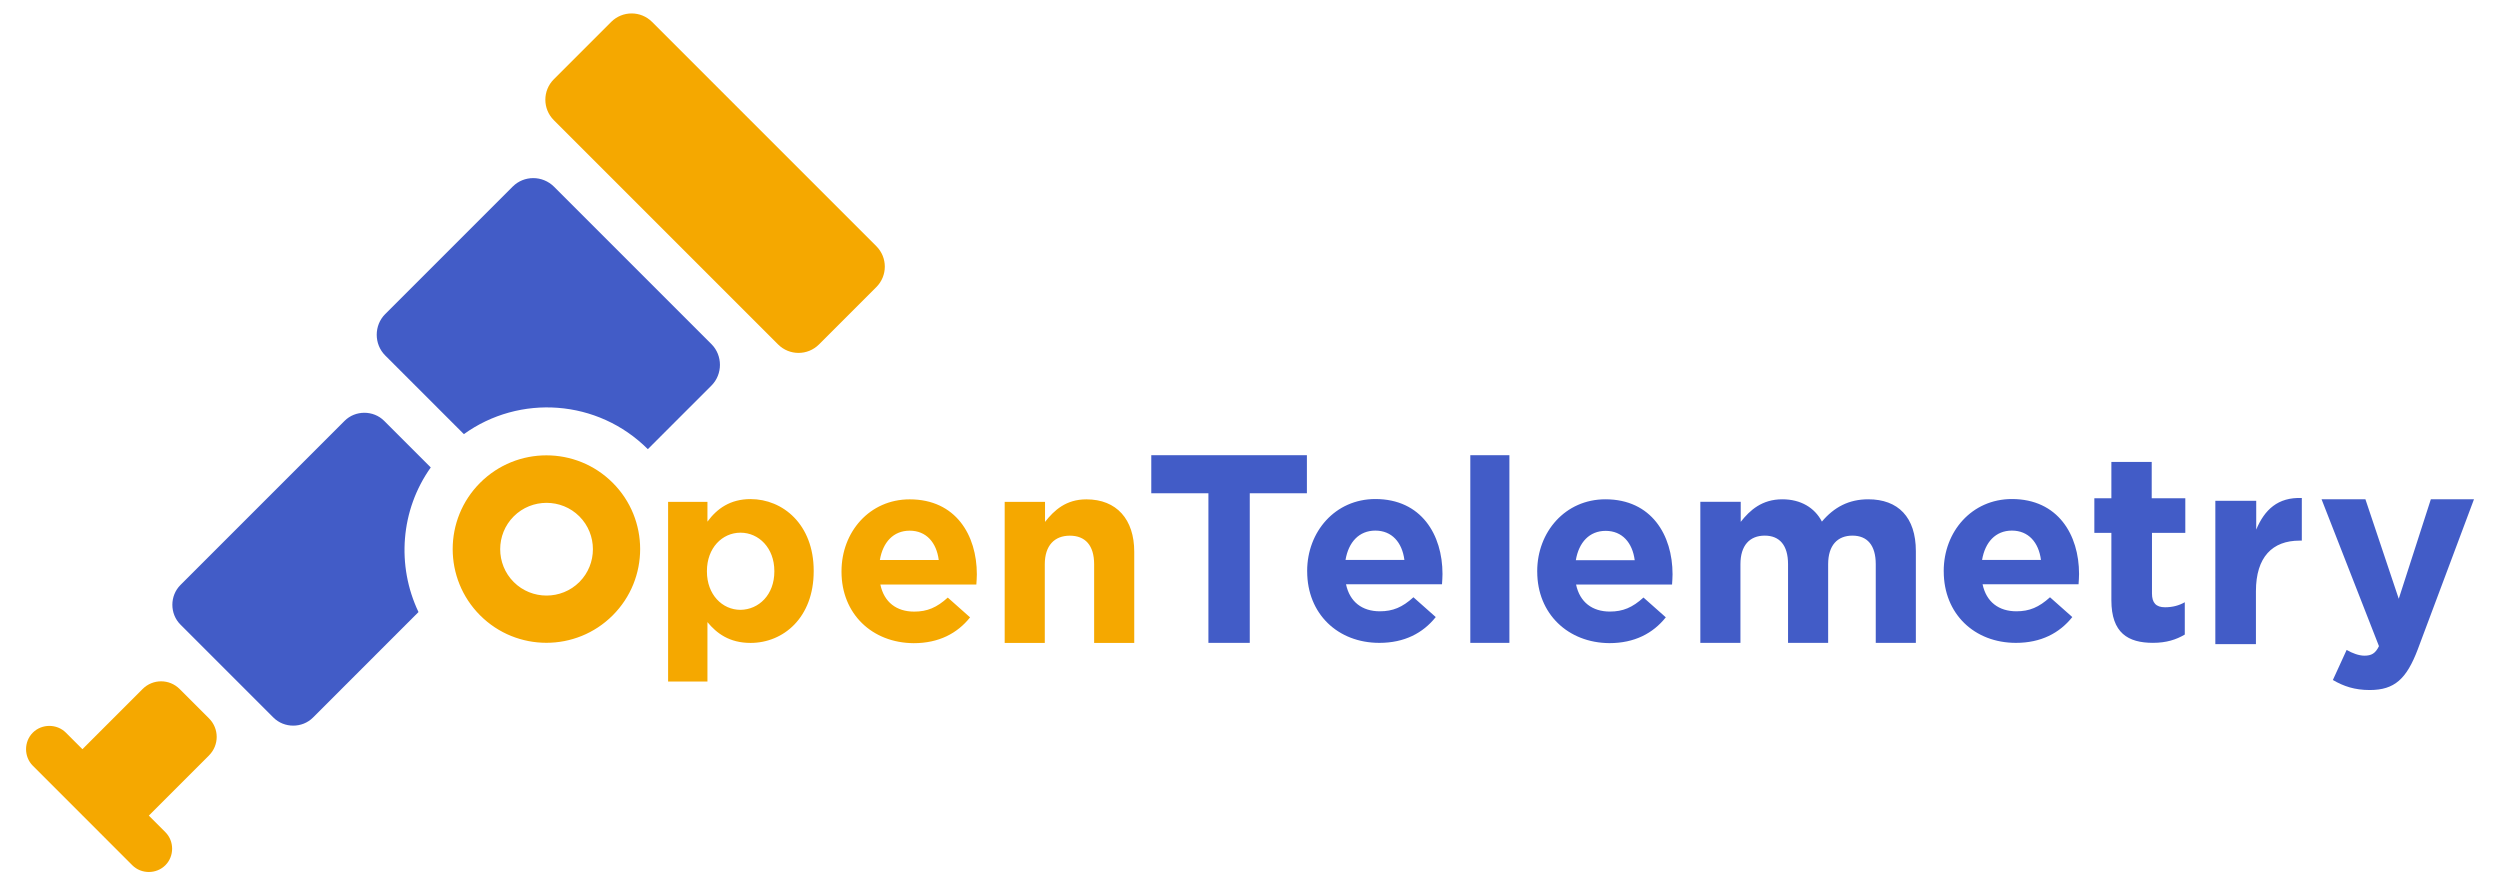 <svg xmlns="http://www.w3.org/2000/svg" fill="none" viewBox="0 31 96 34">
  <path fill="#f5a800" d="M18.437 49.539c-1.405 1.405 -1.405 3.686 0 5.091 1.405 1.405 3.686 1.405 5.091 0 1.405 -1.405 1.405 -3.686 0 -5.091 -1.405 -1.405 -3.686 -1.405 -5.091 0Zm3.811 3.811c-0.693 0.693 -1.829 0.693 -2.521 0 -0.693 -0.693 -0.693 -1.828 0 -2.521 0.693 -0.693 1.828 -0.693 2.521 0 0.693 0.693 0.693 1.828 0 2.521Zm3.407 -3.079h1.511v0.76c0.366 -0.5 0.876 -0.866 1.655 -0.866 1.241 0 2.425 0.972 2.425 2.752v0.019c0 1.78 -1.164 2.752 -2.425 2.752 -0.808 0 -1.299 -0.366 -1.655 -0.799v2.281h-1.511v-6.9Zm4.08 2.675v-0.019c0 -0.885 -0.597 -1.472 -1.299 -1.472 -0.703 0 -1.29 0.587 -1.29 1.472v0.019c0 0.885 0.587 1.472 1.29 1.472 0.703 -0.01 1.299 -0.577 1.299 -1.472Zm2.579 0.01v-0.019c0 -1.511 1.078 -2.762 2.618 -2.762 1.771 0 2.579 1.376 2.579 2.877 0 0.115 -0.01 0.26 -0.019 0.395h-3.686c0.144 0.683 0.625 1.039 1.299 1.039 0.5 0 0.866 -0.154 1.29 -0.539l0.856 0.76c-0.491 0.616 -1.203 0.991 -2.165 0.991 -1.597 -0.01 -2.772 -1.126 -2.772 -2.743Zm3.734 -0.452c-0.087 -0.674 -0.481 -1.126 -1.116 -1.126 -0.625 0 -1.03 0.443 -1.145 1.126h2.261Zm2.541 -2.233h1.54v0.77c0.356 -0.452 0.808 -0.866 1.588 -0.866 1.164 0 1.838 0.77 1.838 2.011v3.503h-1.54v-3.022c0 -0.731 -0.346 -1.097 -0.933 -1.097s-0.962 0.375 -0.962 1.097v3.022h-1.54v-5.418h0.01ZM23.47 31.841l-2.204 2.204c-0.433 0.433 -0.433 1.136 0 1.569l8.613 8.613c0.433 0.433 1.135 0.433 1.569 0l2.204 -2.204c0.433 -0.433 0.433 -1.135 0 -1.569l-8.613 -8.613c-0.433 -0.433 -1.135 -0.433 -1.569 0ZM8.025 60.009c0.395 -0.395 0.395 -1.03 0 -1.424l-1.126 -1.126c-0.395 -0.395 -1.03 -0.395 -1.424 0l-2.31 2.31 -0.635 -0.635c-0.346 -0.346 -0.924 -0.346 -1.27 0 -0.346 0.346 -0.346 0.924 0 1.27l3.82 3.821c0.346 0.346 0.924 0.346 1.27 0 0.346 -0.346 0.346 -0.924 0 -1.27l-0.635 -0.635 2.31 -2.31Z" stroke-width="1"></path>
  <path fill="#425cc7" d="m19.689 38.163 -4.898 4.898c-0.433 0.433 -0.433 1.155 0 1.588l3.022 3.022c2.136 -1.54 5.139 -1.347 7.064 0.577l2.444 -2.444c0.433 -0.433 0.433 -1.155 0 -1.588l-6.043 -6.043c-0.443 -0.443 -1.155 -0.443 -1.588 -0.01Zm-3.147 10.788 -1.79 -1.79c-0.414 -0.414 -1.107 -0.414 -1.52 0l-6.303 6.303c-0.414 0.414 -0.414 1.107 0 1.52l3.57 3.57c0.414 0.414 1.107 0.414 1.52 0l4.051 -4.051c-0.847 -1.78 -0.693 -3.917 0.471 -5.553Zm29.861 0.991H44.209v-1.463h5.976v1.463H47.991v5.745h-1.588v-5.745Zm3.792 3.002v-0.019c0 -1.511 1.078 -2.762 2.618 -2.762 1.771 0 2.579 1.376 2.579 2.877 0 0.116 -0.01 0.26 -0.019 0.395h-3.686c0.144 0.683 0.625 1.039 1.299 1.039 0.5 0 0.866 -0.154 1.29 -0.539l0.857 0.76c-0.491 0.616 -1.203 0.991 -2.165 0.991 -1.597 0 -2.772 -1.116 -2.772 -2.743Zm3.734 -0.443c-0.087 -0.674 -0.481 -1.126 -1.116 -1.126 -0.625 0 -1.03 0.443 -1.145 1.126h2.261Zm2.531 -4.022h1.501v7.208h-1.501v-7.208Zm2.569 4.475v-0.019c0 -1.511 1.078 -2.762 2.618 -2.762 1.771 0 2.579 1.376 2.579 2.877 0 0.116 -0.01 0.26 -0.019 0.395h-3.686c0.144 0.683 0.626 1.039 1.299 1.039 0.5 0 0.866 -0.154 1.29 -0.539l0.857 0.76c-0.491 0.616 -1.203 0.991 -2.165 0.991 -1.588 -0.01 -2.772 -1.126 -2.772 -2.743Zm3.744 -0.443c-0.087 -0.674 -0.481 -1.126 -1.116 -1.126 -0.625 0 -1.03 0.443 -1.145 1.126h2.261Zm2.531 -2.242h1.54v0.77c0.356 -0.452 0.818 -0.866 1.597 -0.866 0.703 0 1.241 0.318 1.52 0.856 0.471 -0.558 1.039 -0.856 1.78 -0.856 1.145 0 1.828 0.683 1.828 1.992v3.522h-1.54v-3.022c0 -0.731 -0.327 -1.097 -0.895 -1.097 -0.577 0 -0.933 0.375 -0.933 1.097v3.022h-1.54v-3.022c0 -0.731 -0.327 -1.097 -0.895 -1.097 -0.577 0 -0.933 0.375 -0.933 1.097v3.022h-1.54v-5.418h0.01Zm9.335 2.675v-0.019c0 -1.511 1.078 -2.762 2.618 -2.762 1.771 0 2.579 1.376 2.579 2.877 0 0.116 -0.01 0.26 -0.019 0.395h-3.686c0.144 0.683 0.625 1.039 1.299 1.039 0.5 0 0.866 -0.154 1.29 -0.539l0.857 0.76c-0.491 0.616 -1.203 0.991 -2.165 0.991 -1.597 0 -2.772 -1.116 -2.772 -2.743Zm3.734 -0.443c-0.087 -0.674 -0.481 -1.126 -1.116 -1.126 -0.625 0 -1.03 0.443 -1.145 1.126h2.261Zm2.704 1.549v-2.589h-0.654v-1.328h0.654v-1.395h1.549v1.395h1.29v1.328h-1.28v2.329c0 0.356 0.154 0.529 0.5 0.529 0.289 0 0.539 -0.067 0.76 -0.193v1.241c-0.327 0.193 -0.703 0.318 -1.222 0.318 -0.953 0 -1.597 -0.375 -1.597 -1.636Zm4.003 -3.82h1.559v1.107c0.318 -0.76 0.828 -1.251 1.751 -1.213v1.636h-0.087c-1.039 0 -1.675 0.625 -1.675 1.944v2.03h-1.559V50.231h0.01Zm8.266 -0.058h1.655L92.845 55.928c-0.433 1.145 -0.895 1.569 -1.848 1.569 -0.577 0 -1.001 -0.144 -1.415 -0.385l0.529 -1.155c0.212 0.125 0.471 0.221 0.683 0.221 0.27 0 0.423 -0.087 0.558 -0.366l-2.204 -5.639h1.684l1.28 3.82 1.232 -3.82Z" stroke-width="1"></path>
</svg>